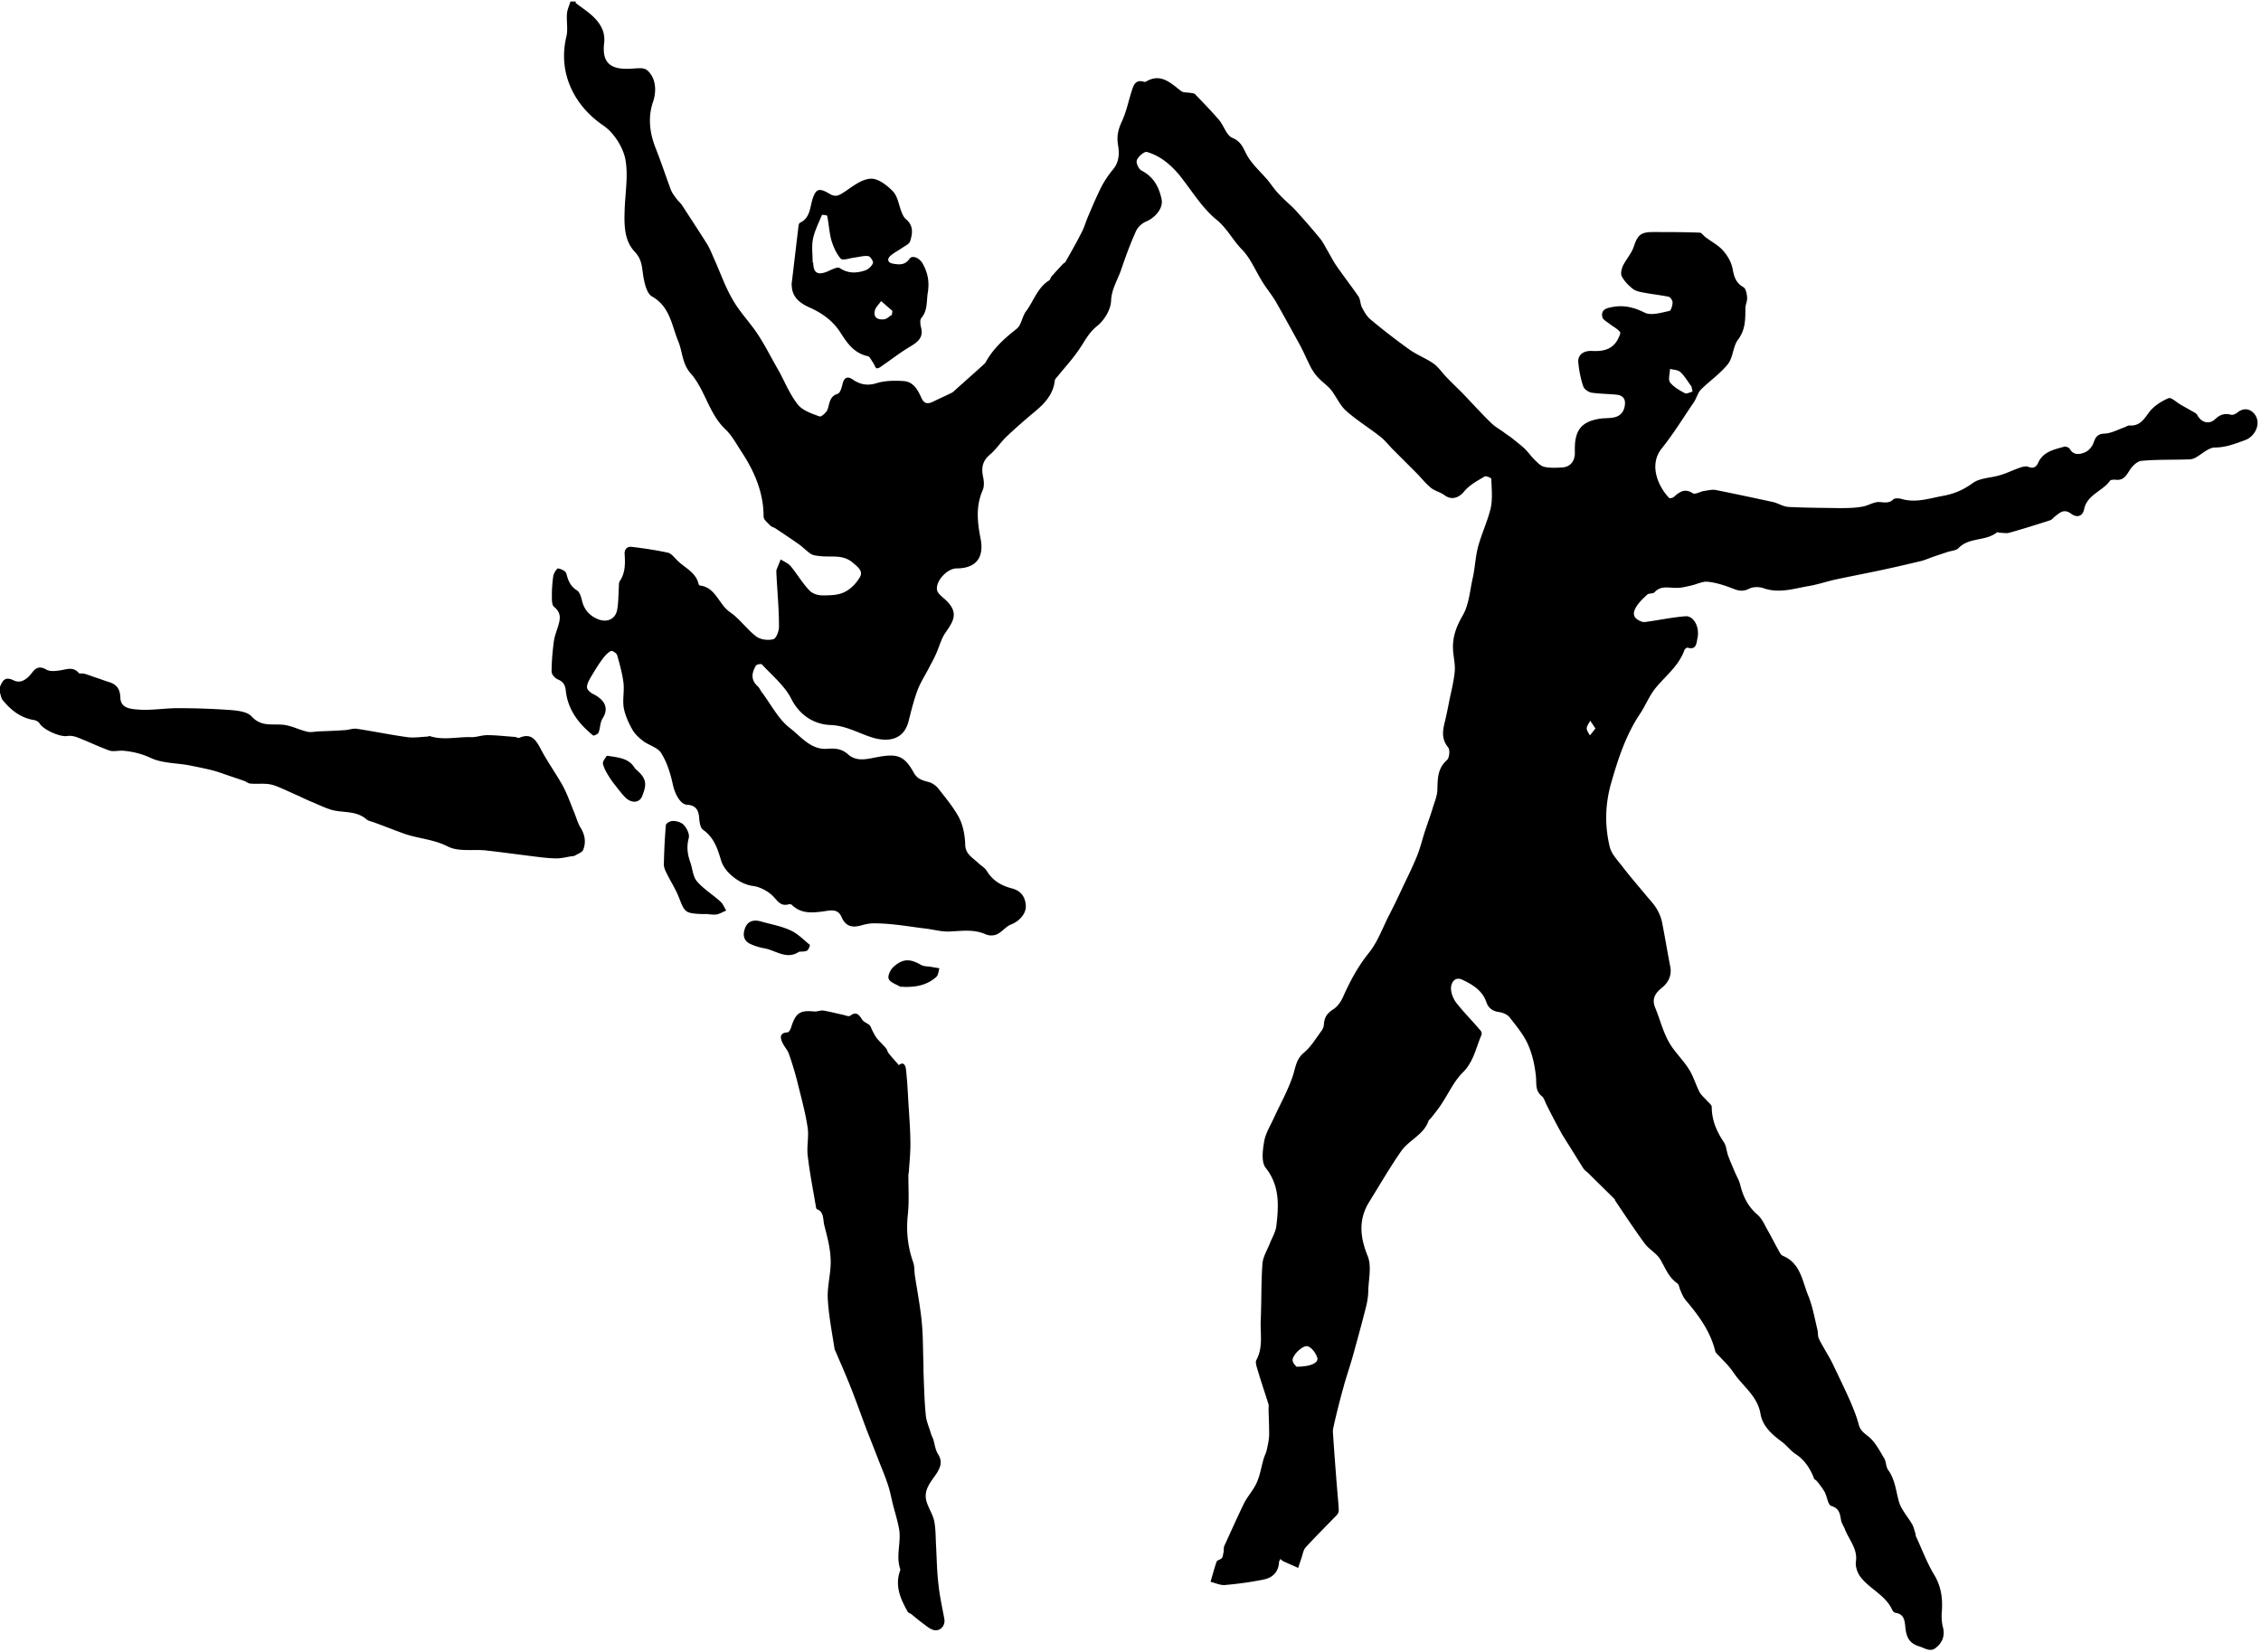 <svg width="613" height="448" viewBox="0 0 613 448" fill="none" xmlns="http://www.w3.org/2000/svg"><path d="M156.081.806c2.752 2.123 5.819 3.853 7.234 7.156.472 1.1.629 2.516.472 3.774-.551 4.875 1.336 6.998 6.29 6.92 1.18 0 2.359-.157 3.617-.157.551 0 1.18.157 1.573.393 2.516 1.966 2.831 5.583 1.809 8.65-1.494 4.324-.944 8.649.786 12.895 1.415 3.617 2.673 7.391 4.01 11.008.315.787.865 1.573 1.415 2.28.472.708 1.18 1.259 1.652 1.966 2.28 3.539 4.639 7.077 6.841 10.616.707 1.18 1.258 2.595 1.808 3.853 1.73 3.774 3.067 7.784 5.19 11.323 1.966 3.381 4.718 6.133 6.841 9.436 2.044 3.145 3.696 6.526 5.583 9.75 1.651 3.067 2.988 6.369 5.111 9.043 1.337 1.651 3.774 2.437 5.897 3.224.394.157 1.809-1.023 2.123-1.809.629-1.651.472-3.617 2.753-4.325.707-.235 1.1-1.651 1.336-2.673.472-1.809 1.337-2.202 2.831-1.18 1.966 1.337 3.932 1.73 6.448.944 2.28-.708 4.954-.708 7.391-.55 2.595.235 3.775 2.437 4.718 4.56.708 1.573 1.651 1.73 3.145 1.022 1.573-.786 3.224-1.494 4.797-2.28.393-.157.708-.393 1.022-.708 2.516-2.28 5.033-4.482 7.549-6.762.314-.314.629-.55.865-.865 2.044-3.774 5.111-6.526 8.414-9.121 1.336-1.022 1.494-3.381 2.594-4.797 2.045-2.752 3.067-6.369 6.212-8.335.315-.157.393-.707.629-1.022 1.023-1.18 2.123-2.359 3.224-3.538.158-.158.472-.236.551-.394 1.572-2.752 3.145-5.504 4.56-8.335.708-1.415 1.101-2.909 1.73-4.324 1.101-2.595 2.202-5.19 3.46-7.706a27.404 27.404 0 0 1 3.145-4.718c1.73-2.045 1.809-4.325 1.416-6.684-.393-2.28 0-4.089.943-6.212 1.258-2.595 1.809-5.426 2.674-8.178.55-1.73 1.022-3.538 3.46-2.752h.393c4.089-2.516 6.762.315 9.672 2.517.629.471 1.651.314 2.437.471.472.079 1.022.079 1.337.393 2.202 2.28 4.403 4.561 6.448 6.92 1.336 1.573 2.044 4.246 3.617 4.875 2.673 1.101 3.066 3.224 4.246 5.19 1.494 2.359 3.617 4.246 5.426 6.37.865 1.1 1.651 2.28 2.594 3.302.787.865 1.652 1.73 2.517 2.516s1.73 1.573 2.516 2.438c2.28 2.516 4.482 5.032 6.605 7.627.786 1.022 1.337 2.201 2.044 3.381.708 1.258 1.416 2.595 2.202 3.774 1.966 2.831 4.089 5.583 6.055 8.414.55.865.472 2.044.943 2.988.629 1.18 1.258 2.359 2.281 3.224a176.254 176.254 0 0 0 10.458 8.099c2.044 1.494 4.56 2.438 6.605 3.853 1.337.944 2.28 2.359 3.46 3.617 1.415 1.494 2.909 2.909 4.324 4.325 2.595 2.673 5.112 5.504 7.785 8.099 1.101 1.101 2.438 1.808 3.696 2.752.629.472 1.258.865 1.887 1.337 1.258 1.022 2.516 1.966 3.696 3.066 1.022 1.023 1.808 2.202 2.83 3.146.708.707 1.573 1.572 2.517 1.73 1.494.314 3.066.236 4.56.157 2.123-.079 3.381-1.337 3.617-3.46v-1.651c0-5.19 1.966-7.47 7.156-8.178.786-.079 1.651-.079 2.516-.157 2.044-.158 3.46-1.022 3.853-3.224.315-1.73-.315-2.831-2.123-3.067-2.28-.236-4.639-.236-6.841-.55-.865-.157-2.044-.944-2.28-1.73-.708-2.045-1.101-4.168-1.337-6.37-.236-2.044 1.258-3.302 3.617-3.223 2.831.157 5.347-.236 6.92-2.831.393-.708 1.022-1.966.786-2.28-.708-.944-1.966-1.494-2.909-2.28-.708-.551-1.652-1.023-1.888-1.73-.314-1.337.158-2.202 1.809-2.595 3.46-.865 6.369-.315 9.672 1.336 1.73.865 4.482 0 6.683-.471.472-.079.865-1.573.865-2.36 0-.471-.629-1.415-1.101-1.493-2.358-.472-4.717-.708-7.076-1.18-.865-.157-1.888-.393-2.595-.944-1.18-.943-2.281-2.044-2.988-3.38-.393-.708-.079-2.045.314-2.91.865-1.73 2.281-3.303 2.91-5.111 1.022-3.145 1.887-4.01 5.189-4.01 4.246 0 8.414 0 12.66.157.55 0 1.101.865 1.651 1.258 1.652 1.258 3.539 2.202 4.797 3.696 1.179 1.337 2.202 3.145 2.516 4.875.393 2.123.865 3.774 2.91 4.954.707.393.943 1.808 1.022 2.83.078.944-.472 1.966-.472 2.989 0 2.988 0 5.818-2.044 8.492-1.337 1.808-1.259 4.718-2.674 6.526-2.044 2.595-4.954 4.561-7.313 6.92-.865.865-1.179 2.28-1.887 3.381-2.909 4.246-5.583 8.65-8.807 12.66-3.538 4.482-.865 10.301 2.045 13.367.157.158 1.022 0 1.336-.314 1.573-1.416 2.988-2.359 5.112-.944.629.393 1.965-.472 2.988-.629 1.1-.157 2.28-.472 3.381-.236 5.111 1.022 10.222 2.123 15.333 3.224 1.415.315 2.752 1.258 4.246 1.337 4.482.236 8.886.236 13.368.314 2.201 0 4.482 0 6.605-.393 1.494-.236 2.909-1.179 4.324-1.258 1.416 0 2.831.551 4.089-.708.394-.393 1.494-.314 2.123-.157 3.853 1.18 7.47-.079 11.245-.786 3.145-.551 5.661-1.651 8.256-3.539 1.887-1.336 4.797-1.336 7.156-2.044 1.73-.472 3.302-1.258 5.032-1.887.865-.315 1.966-.708 2.674-.472 1.415.629 2.201.157 2.752-.944 1.336-3.145 4.403-3.695 7.155-4.482.393-.078 1.18.236 1.416.551 1.022 1.887 2.752 1.572 4.088 1.022 1.023-.393 1.966-1.494 2.359-2.516.551-1.573 1.023-2.516 3.067-2.595 1.809-.079 3.617-1.101 5.426-1.73.393-.157.865-.472 1.258-.472 2.909.236 4.01-1.808 5.504-3.774 1.258-1.573 3.224-2.831 5.111-3.617.786-.315 2.202 1.179 3.381 1.808.944.551 1.966 1.101 2.91 1.652.55.314 1.258.629 1.494 1.101 1.101 2.044 3.224 2.673 4.875 1.1 1.258-1.179 2.516-1.651 4.246-1.179.55.157 1.337-.236 1.809-.629 1.572-1.258 3.302-1.101 4.56.393 1.966 2.438.315 6.133-2.595 7.155-2.673.944-5.111 1.966-8.099 1.966-1.73 0-3.538 1.809-5.268 2.752a3.651 3.651 0 0 1-1.809.472c-4.324.157-8.57 0-12.817.393-1.179.079-2.594 1.494-3.302 2.674-.944 1.494-1.73 2.752-3.853 2.437-.472 0-1.258 0-1.416.315-2.044 2.831-6.211 3.774-6.998 7.706-.472 2.202-2.201 2.202-3.46 1.258-2.044-1.573-3.224-.236-4.56.786-.393.315-.708.787-1.18.944-3.695 1.179-7.391 2.359-11.087 3.381-.786.236-1.73 0-2.595 0-.236 0-.629-.236-.786-.078-3.067 2.437-7.549 1.258-10.379 4.246-.708.707-2.045.707-3.146 1.1l-3.538 1.18c-1.101.393-2.202.865-3.303 1.179-3.617.865-7.313 1.73-11.008 2.517-4.089.865-8.178 1.651-12.267 2.516-2.516.55-4.954 1.415-7.47 1.808-4.01.708-8.02 2.045-12.188.551-1.179-.393-2.752-.393-3.853.157-1.572.786-2.752.629-4.325 0-2.201-.865-4.56-1.651-6.919-1.887-1.416-.157-2.988.708-4.482 1.022-1.416.315-2.831.708-4.246.629-2.045 0-4.011-.629-5.662 1.18-.393.472-1.494.236-1.966.629-1.101 1.022-2.201 2.044-2.988 3.302-1.258 2.045-.707 3.303 1.573 4.089.55.157 1.258 0 1.808-.078 3.303-.472 6.684-1.18 9.987-1.416 2.201-.157 3.853 2.988 3.224 5.898-.315 1.336-.236 3.381-2.752 2.594-.158 0-.708.394-.787.629-1.494 4.325-5.111 6.999-7.863 10.38-1.73 2.123-2.752 4.875-4.325 7.155-3.774 5.741-5.819 12.031-7.706 18.636-1.651 5.819-1.73 11.48-.393 17.142.472 2.123 2.359 3.932 3.696 5.74 2.123 2.752 4.403 5.347 6.605 8.021.944 1.1 1.887 2.123 2.595 3.381.629 1.101 1.101 2.28 1.337 3.538.786 3.932 1.415 7.942 2.201 11.874.472 2.516-.55 4.403-2.437 5.897-1.73 1.416-2.595 2.988-1.652 5.268 1.259 2.988 2.045 6.291 3.617 9.122 1.416 2.673 3.775 4.796 5.426 7.391 1.258 1.887 1.887 4.168 2.909 6.212.472.944 1.337 1.651 2.045 2.438.472.55 1.337 1.179 1.337 1.73 0 3.617 1.336 6.683 3.302 9.593.629.943.708 2.359 1.101 3.538.55 1.494 1.18 2.91 1.809 4.404.471 1.179 1.179 2.28 1.494 3.538.786 3.224 2.123 5.976 4.718 8.178 1.179 1.022 1.887 2.673 2.673 4.089 1.179 2.044 2.202 4.167 3.381 6.212.157.314.472.707.865.864 4.718 1.966 5.19 6.763 6.762 10.616 1.259 3.066 1.809 6.369 2.595 9.593.158.786 0 1.573.394 2.28.471 1.101 1.1 2.045 1.651 3.067.707 1.258 1.494 2.516 2.123 3.853 1.572 3.303 3.224 6.684 4.718 10.065.865 2.044 1.73 4.167 2.28 6.29.393 1.494 1.258 2.124 2.438 3.067 1.887 1.415 3.145 3.853 4.403 5.976.629.944.472 2.438 1.18 3.303 1.808 2.594 2.044 5.504 2.83 8.413.629 2.281 2.438 4.168 3.696 6.369.393.787.551 1.652.865 2.517 0 .236 0 .55.157.786 1.573 3.381 2.91 6.998 4.797 10.144 2.044 3.302 2.437 6.762 2.123 10.457-.079 1.259 0 2.595.314 3.854.629 2.359-.157 4.246-1.965 5.661-1.494 1.18-2.988 0-4.561-.472-2.988-.943-3.46-2.988-3.696-5.583-.157-1.572-.472-3.145-2.516-3.46-.393 0-.786-.393-.944-.707-1.808-4.089-6.133-5.74-8.649-9.043-.865-1.101-1.415-2.83-1.258-4.089.55-3.538-1.887-5.976-2.988-8.885-.315-.786-.865-1.573-1.022-2.359-.315-1.73-.394-3.224-2.674-3.932-.865-.235-1.101-2.437-1.73-3.695-.629-1.101-1.415-2.123-2.202-3.067-.157-.236-.629-.393-.707-.629-1.022-2.673-2.516-5.032-5.033-6.684-1.336-.865-2.359-2.28-3.695-3.302-2.674-1.966-5.269-4.247-5.819-7.628-.708-4.167-3.775-6.683-6.212-9.671-.708-.865-1.337-1.888-2.045-2.752-.786-1.023-1.729-1.888-2.594-2.831-.472-.551-1.259-1.101-1.416-1.73-1.337-5.426-4.56-9.751-8.099-13.918-.629-.786-1.022-1.809-1.415-2.752-.236-.551-.315-1.337-.708-1.651-2.438-1.652-3.302-4.247-4.718-6.606-1.022-1.651-3.067-2.673-4.246-4.324-2.752-3.775-5.347-7.706-7.942-11.559-.079-.157-.078-.393-.236-.472-2.28-2.28-4.639-4.561-6.919-6.841-.472-.472-1.023-.786-1.416-1.337-1.651-2.595-3.224-5.189-4.875-7.784-.314-.551-.708-1.101-1.022-1.652a251.371 251.371 0 0 1-4.168-7.941c-.393-.787-.629-1.809-1.258-2.281-1.808-1.494-1.415-3.302-1.572-5.268-.315-2.988-.944-6.055-2.202-8.807-1.18-2.673-3.145-4.954-4.954-7.313-.629-.786-1.808-1.258-2.831-1.415-1.808-.236-2.909-1.101-3.459-2.674-1.101-3.223-3.775-4.796-6.606-6.133-1.965-.865-2.988.865-2.988 2.359 0 1.337.629 2.91 1.494 4.01 2.045 2.595 4.404 4.954 6.527 7.47.236.236.393.865.236 1.18-1.494 3.46-2.123 7.313-5.111 10.222-2.438 2.438-3.932 5.897-5.976 8.885-.865 1.259-1.809 2.438-2.752 3.618-.158.157-.394.314-.472.471-1.258 3.853-5.347 5.269-7.47 8.335-3.067 4.404-5.74 9.043-8.571 13.604-3.067 4.875-2.595 9.671-.472 14.861 1.022 2.595.314 5.898.157 8.886 0 1.651-.236 3.302-.629 4.875-1.101 4.325-2.28 8.649-3.46 12.896-.786 2.909-1.808 5.739-2.594 8.649a214.854 214.854 0 0 0-2.595 10.222c-.158.786-.394 1.573-.315 2.281.315 4.953.708 9.986 1.101 14.94.157 2.044.393 4.088.472 6.133 0 .472-.236 1.022-.551 1.336-2.83 2.91-5.661 5.741-8.413 8.729-.629.708-.787 1.808-1.101 2.752l-.944 2.831c-1.336-.629-2.673-1.18-4.01-1.809-.314-.157-.55-.393-.786-.629-.158.315-.393.629-.393.944-.158 2.673-1.809 4.167-4.168 4.639-3.46.708-6.998 1.179-10.537 1.494-1.258.079-2.516-.55-3.853-.865.551-1.887 1.023-3.696 1.652-5.504.157-.393 1.101-.551 1.415-.944.315-.393.315-1.101.472-1.651.078-.55 0-1.101.157-1.573 1.809-3.931 3.539-7.863 5.426-11.716 1.022-1.966 2.595-3.617 3.46-5.661.864-1.966 1.179-4.168 1.808-6.291.236-.865.708-1.651.865-2.516.315-1.416.629-2.831.629-4.168 0-2.123-.079-4.324-.157-6.448 0-.55.078-1.1 0-1.651-1.022-3.224-2.123-6.448-3.067-9.672-.236-.786-.55-1.808-.236-2.358 1.887-3.46 1.022-7.235 1.18-10.852.236-5.111.078-10.222.472-15.333.157-1.809 1.258-3.617 1.965-5.347.629-1.651 1.652-3.224 1.809-4.954.629-5.425.943-10.772-2.91-15.648-1.258-1.572-.786-4.875-.393-7.234.393-2.123 1.652-4.167 2.595-6.212 1.73-3.774 3.775-7.391 5.111-11.323.787-2.28.865-4.639 3.067-6.448 1.887-1.572 3.302-3.931 4.796-5.976.394-.55.63-1.258.63-1.887.157-1.808.943-2.909 2.594-3.931 1.18-.787 2.123-2.202 2.674-3.539 1.887-4.167 3.931-8.02 6.841-11.637 2.359-2.91 3.696-6.605 5.426-10.065a198.893 198.893 0 0 0 4.01-8.257c1.258-2.595 2.516-5.189 3.617-7.863.943-2.28 1.494-4.718 2.28-7.077.708-2.123 1.494-4.246 2.123-6.369.472-1.494 1.101-2.988 1.18-4.561.078-2.988 0-5.897 2.595-8.177.707-.629.864-2.831.314-3.46-1.966-2.438-1.415-4.797-.786-7.313.393-1.73.786-3.538 1.101-5.268.55-2.674 1.258-5.347 1.494-8.099.157-1.966-.394-3.932-.472-5.898-.157-3.302.865-6.133 2.595-9.121 1.73-2.91 1.965-6.763 2.752-10.222.629-2.752.707-5.662 1.415-8.335.944-3.617 2.595-6.999 3.46-10.616.55-2.516.236-5.347.157-7.941 0-.236-1.415-.865-1.808-.63-1.966 1.18-4.089 2.281-5.505 4.011-1.494 1.808-3.459 2.516-5.425 1.022-1.101-.786-2.516-1.101-3.539-1.887-1.494-1.18-2.673-2.752-4.01-4.089l-6.369-6.369c-1.101-1.101-2.123-2.438-3.303-3.381-3.066-2.438-6.447-4.482-9.357-7.077-1.73-1.494-2.673-3.853-4.089-5.662-1.022-1.258-2.359-2.123-3.459-3.302-.787-.787-1.416-1.73-1.966-2.674-1.022-1.966-1.887-4.01-2.91-5.976-2.201-4.01-4.403-8.02-6.683-12.03-1.101-1.888-2.517-3.54-3.617-5.348-1.888-2.988-3.224-6.448-5.662-8.885-2.438-2.516-3.932-5.662-6.841-8.02-4.01-3.303-6.762-8.021-10.065-12.11-2.359-2.83-5.19-5.19-8.728-6.212-.708-.236-2.359 1.18-2.752 2.202-.315.708.472 2.437 1.258 2.83 3.224 1.652 4.718 4.404 5.426 7.707.55 2.359-1.573 5.032-4.247 6.133-1.1.472-2.28 1.572-2.752 2.752-1.494 3.303-2.752 6.762-3.931 10.222-.944 2.83-2.595 5.19-2.752 8.492-.079 2.438-1.888 5.347-3.775 6.841-2.28 1.809-3.302 4.01-4.796 6.212-1.73 2.595-3.853 4.876-5.819 7.313-.315.393-.786.786-.865 1.258-.393 3.617-2.595 6.055-5.19 8.257a161.054 161.054 0 0 0-7.784 6.841c-1.652 1.572-2.91 3.538-4.561 4.953-2.123 1.73-2.438 3.696-1.887 6.212.236 1.101.314 2.517-.157 3.539-1.888 4.325-1.416 8.649-.551 13.053 1.022 5.189-1.258 8.099-6.526 8.099-2.517 0-5.74 3.46-5.269 5.897.158.787 1.023 1.494 1.73 2.123 4.561 3.853 2.674 6.291.472 9.515-1.179 1.73-1.651 3.931-2.595 5.897-.55 1.258-1.258 2.438-1.887 3.696-1.022 1.966-2.202 3.774-2.988 5.819-1.022 2.752-1.73 5.583-2.438 8.413-1.1 4.482-4.56 5.898-9.357 4.64-3.931-1.101-7.391-3.382-11.873-3.539-4.168-.157-8.257-2.437-10.616-7.155-1.808-3.539-5.189-6.291-7.941-9.279-.236-.236-1.494 0-1.652.393-1.101 1.887-1.415 3.775.472 5.504.472.394.708 1.023 1.101 1.573 2.516 3.303 4.482 7.313 7.627 9.75 2.988 2.281 5.74 6.055 10.222 5.662 2.202-.157 3.932 0 5.662 1.573 2.438 2.123 5.426 1.1 8.178.629 5.189-.944 7.077-.236 9.593 4.324 1.022 1.809 2.437 2.045 4.089 2.517.943.236 1.965 1.022 2.595 1.808 1.965 2.516 4.088 5.033 5.582 7.863 1.101 2.124 1.573 4.797 1.652 7.156 0 2.673 1.965 3.617 3.459 5.032.787.787 1.888 1.337 2.438 2.281 1.573 2.595 3.932 3.931 6.605 4.639 2.595.629 3.774 2.28 3.932 4.718.157 2.202-1.887 4.325-4.01 5.111-1.416.55-2.438 2.045-3.853 2.674-.865.393-2.123.393-2.988 0-3.146-1.416-6.291-.944-9.515-.787-2.044.157-4.167-.393-6.212-.707-2.831-.315-5.583-.787-8.414-1.101-2.044-.236-4.088-.393-6.211-.393-1.101 0-2.281.235-3.382.55-2.437.708-4.246.314-5.347-2.202-1.022-2.516-3.224-1.808-5.032-1.572-3.067.393-5.976.629-8.414-1.73-.157-.158-.55-.315-.786-.236-2.516.786-3.303-1.258-4.718-2.516-1.337-1.18-3.303-2.202-5.111-2.438-3.381-.393-7.549-3.539-8.571-6.762-.944-3.146-1.887-6.291-4.875-8.414-.786-.472-1.022-2.044-1.101-3.145-.157-2.202-.865-3.539-3.303-3.696-1.808-.079-3.302-2.909-3.852-5.504-.63-2.91-1.573-5.976-3.146-8.492-.943-1.573-3.46-2.124-5.032-3.382-1.101-.865-2.202-1.887-2.831-3.066-1.022-1.809-1.887-3.775-2.28-5.74-.393-2.202.157-4.561-.079-6.763-.314-2.595-1.022-5.111-1.73-7.627-.157-.551-1.415-1.337-1.73-1.101-.865.472-1.651 1.337-2.28 2.202-1.101 1.494-2.045 3.066-2.988 4.639-.551.944-1.18 1.966-1.18 2.988 0 .629.944 1.494 1.652 1.809 2.516 1.258 4.639 3.381 2.595 6.605-.708 1.1-.63 2.594-1.101 3.853-.158.393-1.258.943-1.494.786-3.853-3.145-6.841-6.92-7.392-12.109-.157-1.494-.629-2.438-2.123-3.067-.786-.315-1.73-1.337-1.73-2.123 0-2.595.236-5.19.551-7.785.157-1.415.629-2.752 1.101-4.167.629-2.045 1.179-3.853-.944-5.583-.708-.551-.629-2.123-.629-3.303 0-1.73.157-3.538.393-5.189.157-.708.944-1.966 1.258-1.966.865.157 2.123.708 2.281 1.415.471 1.887 1.1 3.46 2.909 4.561.708.472 1.101 1.808 1.337 2.831.629 2.516 2.123 4.089 4.482 5.032 2.359.865 4.56-.079 5.032-2.595.393-2.044.315-4.167.472-6.29 0-.472 0-1.101.236-1.494 1.494-2.202 1.494-4.64 1.337-7.156-.158-1.573.707-2.359 2.123-2.123 3.224.393 6.447.865 9.671 1.573.865.236 1.652 1.258 2.359 1.966 2.045 2.123 5.111 3.223 5.898 6.526 0 .157.236.393.393.393 4.246.551 5.032 5.033 8.02 7.156 2.674 1.808 4.64 4.718 7.235 6.683 1.179.865 3.223 1.101 4.639.708.786-.236 1.572-2.359 1.494-3.538 0-4.797-.472-9.593-.708-14.469v-.707c.393-.944.786-1.966 1.18-2.91.943.629 2.044 1.022 2.752 1.887 1.73 2.124 3.145 4.561 5.032 6.527.787.865 2.281 1.337 3.46 1.337 1.966 0 4.246 0 5.976-.865 1.73-.787 3.303-2.438 4.246-4.089 1.022-1.73-.786-2.91-2.044-4.01-2.752-2.281-6.055-1.259-9.122-1.73-.707-.079-1.494-.158-2.123-.551-1.179-.786-2.123-1.808-3.224-2.595-2.123-1.494-4.246-2.909-6.369-4.324-.472-.315-1.101-.394-1.415-.787-.708-.707-1.809-1.572-1.809-2.437 0-6.527-2.516-12.267-5.976-17.535-1.336-2.045-2.673-4.482-4.246-5.976-4.639-4.325-5.583-10.773-9.514-15.255-2.438-2.752-2.202-5.976-3.46-8.885-1.73-4.246-2.202-9.279-7.077-12.031-1.494-.865-2.123-3.932-2.438-6.133-.314-2.28-.393-4.01-2.28-6.055-2.831-2.988-2.831-7.313-2.673-11.402.157-4.639 1.022-9.357.157-13.76-.708-3.303-3.145-7.077-5.898-8.964-8.02-5.426-12.423-14.39-10.064-24.14.471-1.966 0-4.09.157-6.212.078-1.101.629-2.202.943-3.303h1.416v.393Zm195.401 369.807c3.852 0 6.054-1.022 5.661-2.438-.393-1.179-1.415-2.673-2.516-3.066-1.337-.551-4.404 2.516-4.168 3.853.079.707.787 1.336 1.023 1.651Zm107.411-264.44c-.236-.865-.236-1.258-.393-1.494-.944-1.258-1.73-2.673-2.91-3.774-.707-.629-1.887-.629-2.83-.865 0 1.258-.551 2.831 0 3.617.943 1.258 2.594 2.202 4.088 2.988.472.236 1.337-.314 2.124-.472h-.079Zm-26.342 91.371-1.415-2.123c-.315.707-.944 1.415-.944 2.123 0 .629.551 1.258.865 1.887l1.494-1.887ZM0 186.222c.708-1.573 1.258-2.91 3.696-1.73 2.044 1.022 3.774-.472 5.032-2.123 1.101-1.494 2.202-1.73 3.853-.787.944.551 2.36.394 3.539.236 1.808-.236 3.695-1.179 5.268.708.236.236.943 0 1.415.157.944.236 1.887.629 2.831.944 1.258.393 2.438.865 3.696 1.258 2.202.629 3.224 1.808 3.302 4.325.079 2.988 3.067 3.066 5.033 3.224 3.46.236 6.998-.394 10.537-.394 4.639 0 9.278.158 13.839.472 2.123.157 4.954.393 6.212 1.809 2.752 2.988 5.897 1.808 8.964 2.28 2.044.315 4.01 1.337 6.054 1.809.944.236 2.045 0 3.067-.079 2.28-.079 4.482-.157 6.762-.315 1.259 0 2.517-.55 3.618-.393 4.639.708 9.199 1.652 13.76 2.281 1.73.236 3.617-.079 5.426-.158.157 0 .393-.157.55-.157 3.774 1.258 7.627.157 11.402.315 1.415 0 2.831-.551 4.246-.551 2.437 0 4.954.315 7.391.472.472 0 .944.393 1.337.236 3.145-1.337 4.403.472 5.74 2.988 1.809 3.46 4.089 6.605 5.976 9.986 1.258 2.281 2.123 4.875 3.146 7.313.55 1.337.943 2.831 1.651 4.01 1.258 1.966 1.572 4.01.786 6.055-.236.708-1.415 1.101-2.202 1.573-.314.157-.786.235-1.179.235-1.258.236-2.595.551-3.853.551-1.494 0-2.988-.157-4.403-.315-4.561-.55-9.122-1.179-13.761-1.73-.472 0-1.022-.157-1.494-.157-3.303-.236-7.077.393-9.829-1.022-3.853-1.966-7.942-2.123-11.795-3.46-2.831-1.022-5.583-2.123-8.414-3.145-.707-.236-1.493-.393-1.965-.865-2.831-2.359-6.37-1.573-9.515-2.516-1.73-.551-3.381-1.337-5.032-2.045a46.517 46.517 0 0 1-3.46-1.572c-1.651-.708-3.303-1.494-4.954-2.202-1.1-.472-2.202-.944-3.381-1.101-1.651-.236-3.303 0-4.954-.157-.55 0-1.022-.393-1.494-.629-1.73-.629-3.46-1.18-5.268-1.809-1.337-.472-2.674-.943-4.01-1.258-1.966-.472-3.932-.865-5.898-1.258-3.381-.629-7.155-.55-10.143-1.887a22.052 22.052 0 0 0-7.55-2.045c-1.336-.157-2.751.315-3.93-.078-2.831-1.023-5.584-2.359-8.414-3.46-.944-.393-2.045-.629-2.988-.472-1.966.315-6.448-1.651-7.549-3.46-.236-.393-.944-.786-1.415-.865-3.617-.55-6.291-2.673-8.493-5.347-.471-.55-.55-1.336-.786-2.044v-1.651Z" fill="#000"/><path d="M243.603 288.914c1.258-1.101 1.887-.236 2.045 1.258.314 2.91.471 5.819.629 8.729.236 3.853.55 7.627.55 11.48 0 2.359-.236 4.639-.393 6.998 0 .472-.157.944-.157 1.337 0 3.617.236 7.234-.158 10.773-.471 4.482 0 8.728 1.494 12.895.394 1.18.236 2.516.472 3.775.629 4.088 1.416 8.177 1.809 12.266.393 3.853.314 7.706.471 11.559v1.651c.158 4.011.236 8.099.63 12.11.157 1.651.865 3.224 1.336 4.796.158.629.472 1.18.708 1.809.393 1.337.55 2.831 1.258 3.931 1.18 1.888.865 3.303-.314 5.19-1.494 2.28-3.775 4.561-2.753 7.785.551 1.808 1.652 3.381 2.045 5.189.393 1.966.393 4.089.472 6.134.236 3.774.236 7.548.707 11.244.315 3.067 1.023 6.133 1.573 9.2.315 1.809-1.101 3.46-2.909 2.988-1.18-.314-2.123-1.258-3.146-1.966-.943-.707-1.887-1.494-2.83-2.28-.315-.236-.944-.393-1.101-.786-1.887-3.382-3.46-6.92-2.045-10.93 0-.157.158-.393.079-.551-1.258-3.617.314-7.312-.315-10.851-.393-2.123-1.022-4.246-1.572-6.29-.472-1.809-.787-3.618-1.337-5.348-.708-2.28-1.651-4.481-2.516-6.683-1.101-2.831-2.202-5.662-3.303-8.414l-.707-1.887c-1.18-3.224-2.359-6.448-3.618-9.672-1.336-3.381-2.83-6.762-4.246-10.065 0-.078-.078-.157-.157-.236-.708-4.639-1.651-9.357-1.887-13.996-.157-3.46.943-6.998.786-10.458-.078-3.145-.943-6.291-1.73-9.357-.393-1.573 0-3.696-2.123-4.404 0 0 0-.157-.078-.236-.787-4.718-1.73-9.435-2.281-14.153-.314-2.438.315-5.033 0-7.471-.55-3.852-1.572-7.627-2.516-11.401a86.913 86.913 0 0 0-2.595-8.807c-.393-1.101-1.258-1.966-1.73-2.988-.629-1.337-.865-2.673 1.337-2.831.472 0 .944-1.022 1.101-1.651 1.179-3.617 2.359-4.403 6.133-4.01.865.078 1.73-.393 2.595-.236 1.809.314 3.617.786 5.426 1.179.55.158 1.415.472 1.73.236 1.651-1.258 2.359-.393 3.223.944.394.708 1.416 1.022 2.045 1.572.314.315.472.865.708 1.337.393.787.786 1.573 1.258 2.202.786.943 1.73 1.808 2.516 2.752.314.393.393.944.708 1.337.865 1.101 1.808 2.123 2.83 3.302h-.157ZM214.588 77.317c.629-5.269 1.258-10.616 1.887-15.884 0-.315.157-.865.393-1.022 2.909-1.337 2.674-4.325 3.539-6.763.864-2.437 1.729-2.752 4.482-1.1 1.808 1.1 2.752.314 4.246-.63 2.201-1.493 4.56-3.38 6.998-3.46 1.966-.078 4.403 1.81 5.976 3.46 1.337 1.416 1.573 3.775 2.359 5.662.236.63.629 1.415 1.101 1.809 2.123 1.73 1.887 3.852 1.179 6.054-.236.708-1.258 1.18-1.966 1.652-1.1.786-2.437 1.415-3.459 2.359-.708.707-.865 1.73.786 2.044 1.809.314 3.303.393 4.482-1.337.786-1.1 2.831-.157 3.617 1.415 1.337 2.438 1.809 4.797 1.337 7.785-.393 2.36 0 4.797-1.73 6.841-.472.55-.315 1.809-.079 2.674.629 2.594-.786 3.774-2.83 5.032-2.595 1.494-4.954 3.381-7.392 5.033-.55.393-1.179.943-1.808.943-.315 0-.629-1.022-1.023-1.573-.471-.629-.865-1.65-1.415-1.73-3.696-.786-5.583-3.538-7.391-6.369-2.045-3.224-5.033-5.347-8.414-6.84-2.674-1.18-4.797-2.91-4.797-6.055h-.078Zm5.897-6.134c0 2.831 1.18 3.539 3.853 2.438 1.101-.472 2.674-1.337 3.303-.944 2.359 1.573 4.639 1.416 6.998.63.865-.315 1.73-1.18 2.044-1.966.158-.393-.707-1.809-1.258-1.887-1.179-.158-2.516.235-3.774.393-1.258.157-3.145.865-3.696.314-1.179-1.337-1.966-3.145-2.516-4.875-.629-2.202-.708-4.56-1.18-6.762 0-.158-1.336-.315-1.415-.236-.865 2.123-1.966 4.246-2.437 6.526-.394 2.045-.079 4.325-.079 6.448l.157-.079Zm21.309 14.233.158-1.101-3.067-2.674c-.629.944-1.573 1.73-1.73 2.753-.393 1.808 1.022 2.359 2.438 2.201.786 0 1.415-.786 2.201-1.18ZM192.096 247.868h-1.966c-4.404-.236-4.482-.471-6.055-4.482-.944-2.437-2.438-4.639-3.538-6.998-.315-.629-.551-1.337-.551-1.966.079-3.538.236-7.155.551-10.694 0-.471 1.258-1.179 1.965-1.1 1.023 0 2.281.393 2.91 1.1.786.865 1.572 2.438 1.337 3.46-.629 2.359-.394 4.404.393 6.605.629 1.73.707 3.932 1.808 5.19 1.809 2.123 4.325 3.617 6.369 5.504.708.629 1.101 1.652 1.573 2.438-.786.314-1.573.786-2.437 1.022-.708.157-1.573 0-2.359 0v-.079ZM216.631 258.092c-3.382 2.28-6.291-.393-9.436-.944a15.067 15.067 0 0 1-3.775-1.179c-2.044-.944-2.044-2.831-1.336-4.482.707-1.73 2.28-2.123 4.089-1.651 2.673.786 5.582 1.258 8.099 2.437 1.965.865 3.538 2.517 5.268 3.932.157.079-.315 1.337-.708 1.573-.55.314-1.415.235-2.123.314h-.078ZM164.495 204.933c3.302.472 5.897.708 7.47 3.146.157.236.314.471.55.629 2.674 2.359 2.988 3.774 1.573 7.234-.629 1.572-2.438 1.966-4.089.708-.865-.708-1.573-1.652-2.28-2.517-.787-1.022-1.651-2.044-2.359-3.145-.786-1.258-1.573-2.516-1.887-3.853-.158-.708.707-1.573 1.022-2.202ZM244.784 267.527s-.472.158-.787 0c-1.1-.629-2.752-1.179-3.066-2.122-.315-.865.55-2.595 1.415-3.303 2.516-2.202 4.403-2.123 7.313-.472.786.472 1.808.393 2.752.551.786.157 1.494.236 2.28.393-.236.786-.314 1.887-.865 2.359-2.359 2.123-5.347 2.83-9.042 2.673v-.079Z" fill="#000"/></svg>